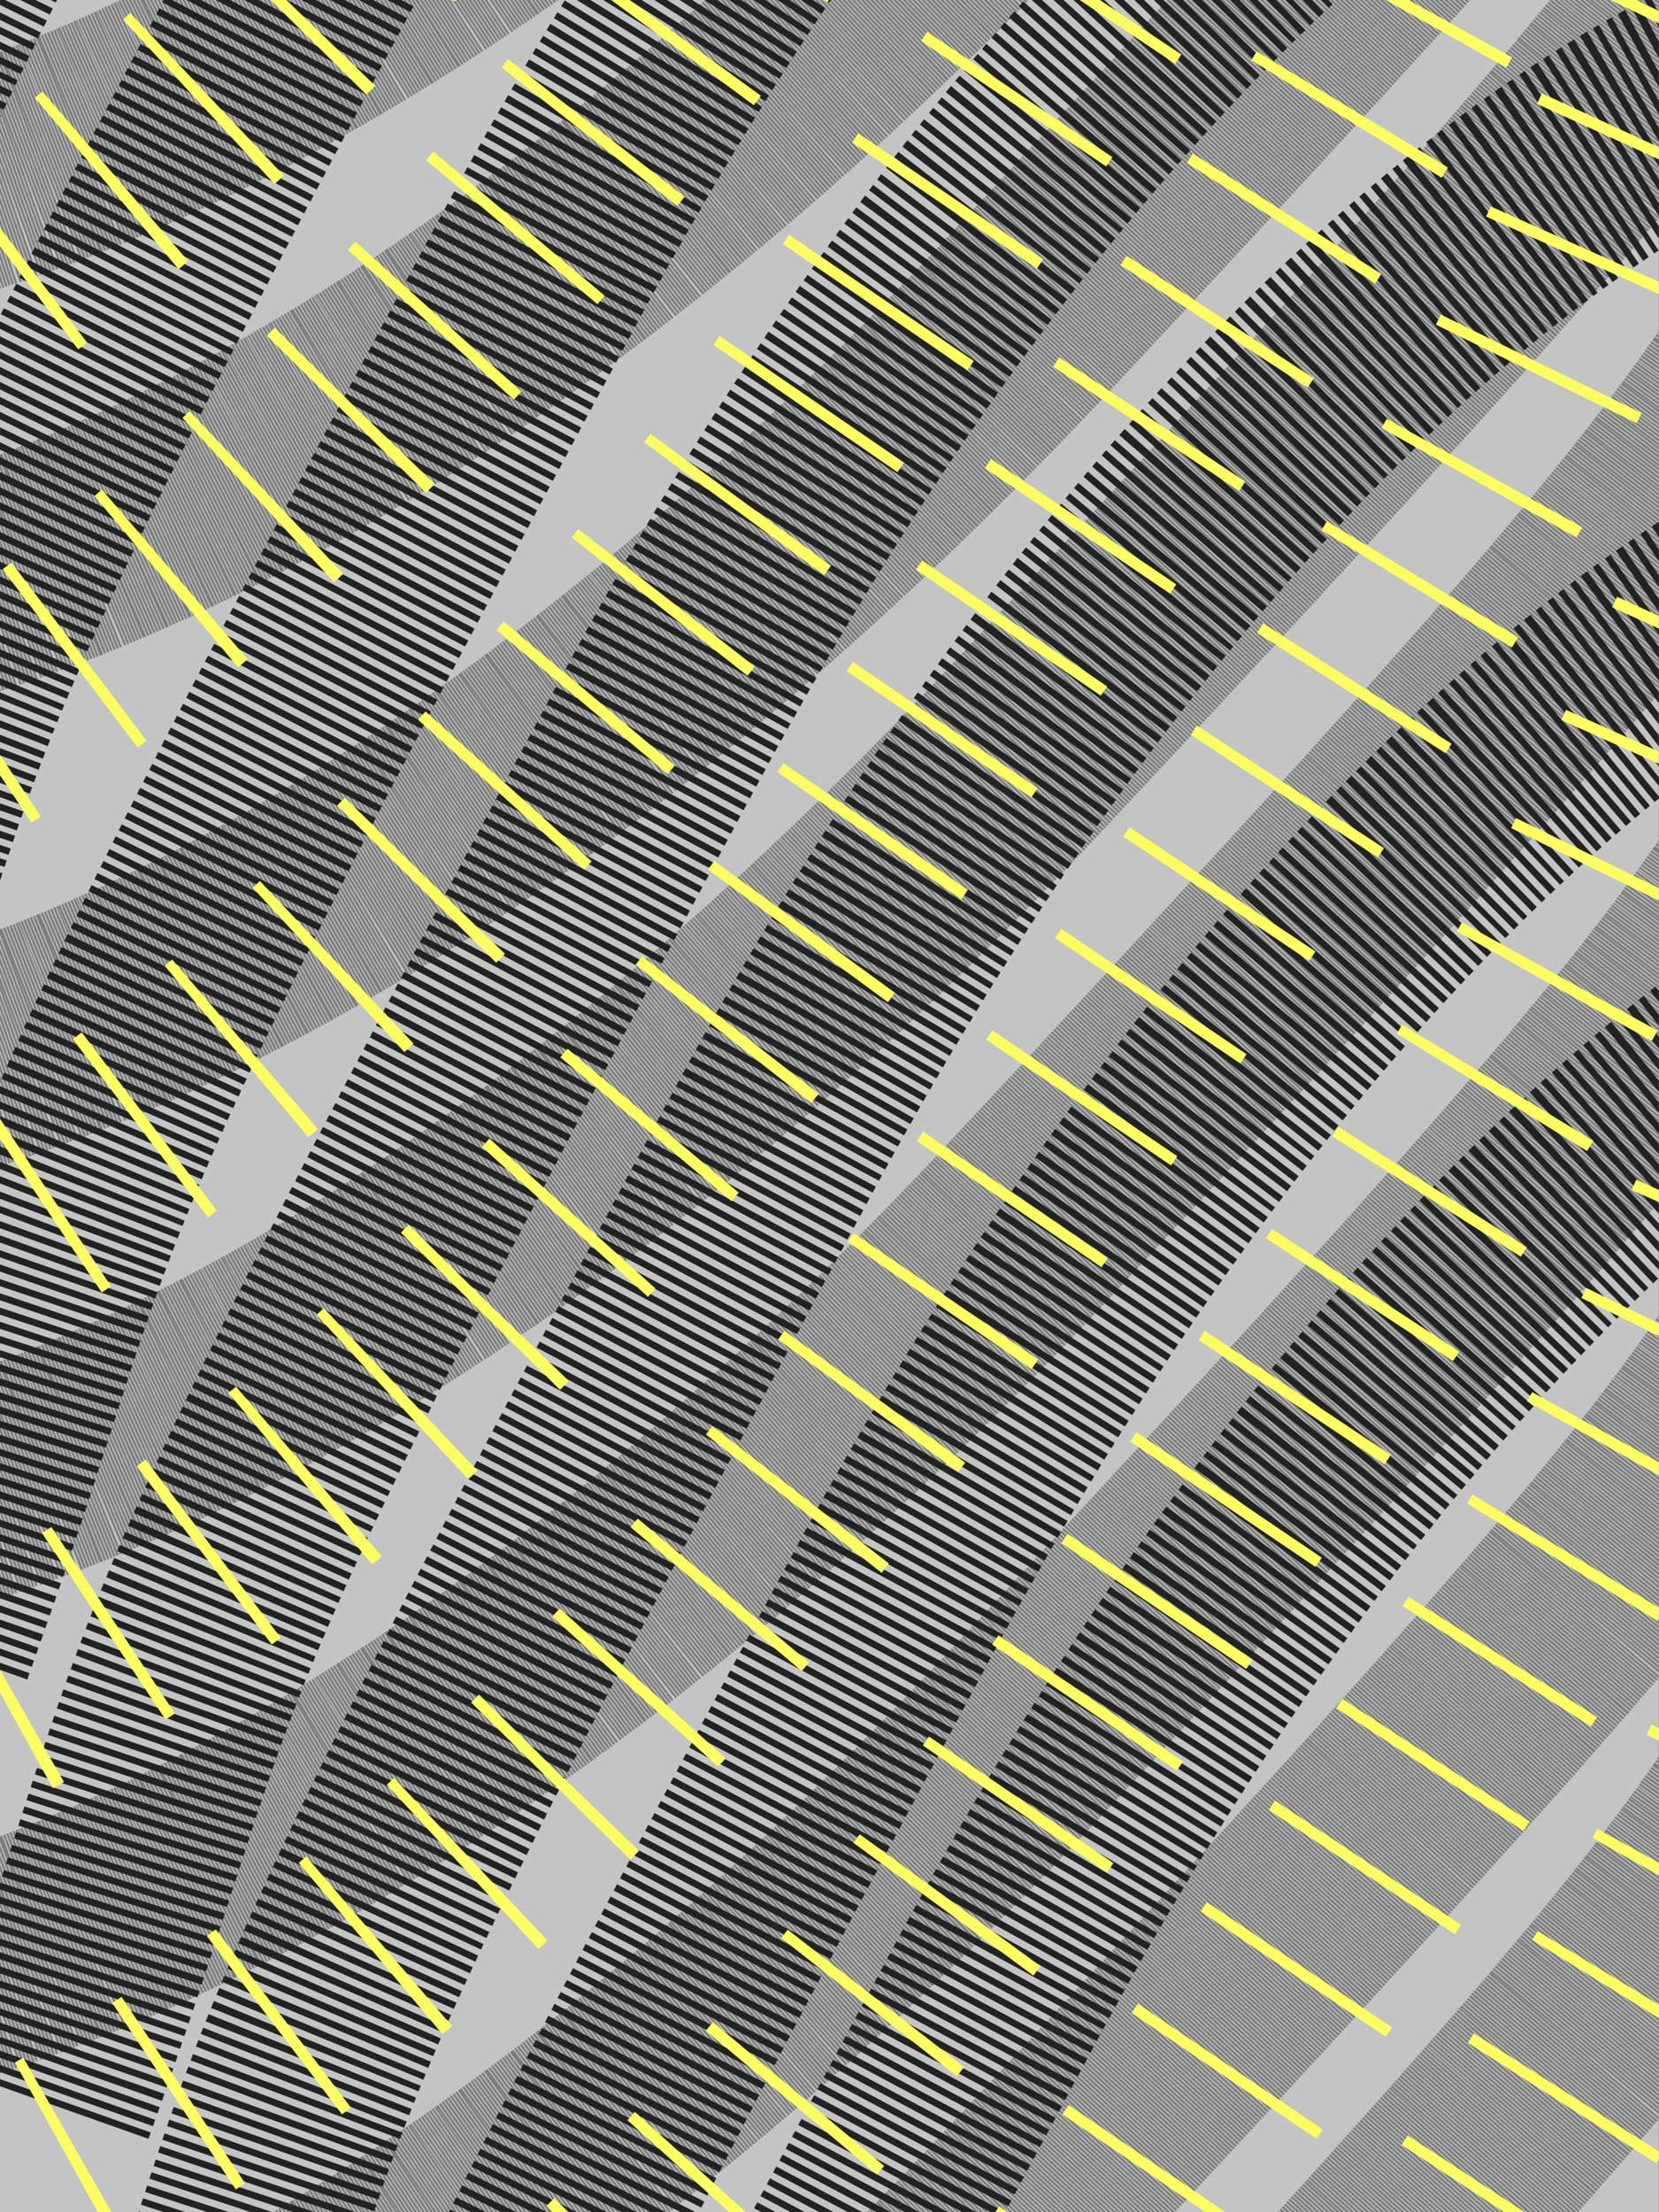 <svg width="7418" height="9890" viewBox="0 0 7418 9890" fill="none" xmlns="http://www.w3.org/2000/svg">
  <rect x="0" y="0" width="7418" height="9890" fill="#333333" stroke="none"/>
  <g clip-path="url(#clip0_303_578)">
    <rect width="7417.5" height="9890" fill="#C4C4C4"/>
    <path d="M-1441 6868.36C-605.645 6953.46 1774.86 6362.79 4614.06 3319.36C8163.05 -484.93 7537.03 2.563 8859 -1923" stroke="#7D7D7D" stroke-width="1000" stroke-dasharray="10 5"/>
    <path d="M-1441 8992.36C-605.645 9077.46 1774.86 8486.79 4614.06 5443.36C8163.05 1639.07 7537.03 2126.56 8859 201" stroke="#7D7D7D" stroke-width="1000" stroke-dasharray="10 5"/>
    <path d="M-1441 11268.4C-605.645 11353.5 1774.86 10762.8 4614.06 7719.36C8163.05 3915.07 7537.03 4402.56 8859 2477" stroke="#7D7D7D" stroke-width="1000" stroke-dasharray="10 5"/>
    <path d="M-1441 13392.4C-605.645 13477.5 1774.86 12886.8 4614.06 9843.36C8163.05 6039.07 7537.03 6526.56 8859 4601" stroke="#7D7D7D" stroke-width="1000" stroke-dasharray="10 5"/>
    <path d="M-1441 15366.4C-605.645 15451.5 1774.86 14860.8 4614.06 11817.4C8163.05 8013.07 7537.03 8500.56 8859 6575" stroke="#7D7D7D" stroke-width="1000" stroke-dasharray="10 5"/>
    <path d="M-1441 2813.36C-605.645 2898.46 1774.86 2307.79 4614.06 -735.64C8163.05 -4539.93 7537.03 -4052.44 8859 -5978" stroke="#7D7D7D" stroke-width="1000" stroke-dasharray="10 5"/>
    <path d="M-1441 1013.36C-605.645 1098.46 1774.86 507.792 4614.06 -2535.64C8163.05 -6339.93 7537.03 -5852.44 8859 -7778" stroke="#7D7D7D" stroke-width="1000" stroke-dasharray="10 5"/>
    <path d="M-1441 4937.36C-605.645 5022.46 1774.86 4431.79 4614.06 1388.36C8163.05 -2415.93 7537.03 -1928.44 8859 -3854" stroke="#7D7D7D" stroke-width="1000" stroke-dasharray="10 5"/>
    <path d="M7904.71 -1725.18C7075.3 -1594.24 4924.41 -415.521 2956.09 3251.8C495.688 7835.95 976.541 7204.81 189.858 9404.02" stroke="#222222" stroke-width="1000" stroke-dasharray="30 30"/>
    <path d="M7362.56 -3778.82C6533.16 -3647.88 4382.27 -2469.16 2413.95 1198.16C-46.455 5782.3 434.399 5151.17 -352.284 7350.38" stroke="#222222" stroke-width="1000" stroke-dasharray="30 30"/>
    <path d="M6781.62 -5979.43C5952.21 -5848.49 3801.32 -4669.77 1833 -1002.45C-627.4 3581.69 -146.547 2950.56 -933.23 5149.77" stroke="#222222" stroke-width="1000" stroke-dasharray="30 30"/>
    <path d="M6239.47 -8033.08C5410.07 -7902.14 3259.18 -6723.42 1290.86 -3056.1C-1169.54 1528.05 -688.691 896.911 -1475.37 3096.12" stroke="#222222" stroke-width="1000" stroke-dasharray="30 30"/>
    <path d="M5735.61 -9941.69C4906.21 -9810.75 2755.32 -8632.03 786.996 -4964.71C-1673.41 -380.563 -1192.55 -1011.7 -1979.23 1187.51" stroke="#222222" stroke-width="1000" stroke-dasharray="30 30"/>
    <path d="M8939.74 2195.5C8110.33 2326.44 5959.44 3505.16 3991.12 7172.48C1530.72 11756.6 2011.57 11125.5 1224.89 13324.7" stroke="#222222" stroke-width="1000" stroke-dasharray="30 30"/>
    <path d="M9399.18 3935.88C8569.78 4066.82 6418.89 5245.54 4450.57 8912.86C1990.17 13497 2471.02 12865.9 1684.34 15065.1" stroke="#222222" stroke-width="1000" stroke-dasharray="30 30"/>
    <path d="M8397.59 141.856C7568.18 272.801 5417.29 1451.52 3448.97 5118.84C988.57 9702.98 1469.42 9071.85 682.741 11271.1" stroke="#222222" stroke-width="1000" stroke-dasharray="30 30"/>
    <path d="M-1549.6 8102.64C-710.848 8063.29 1556.17 7127.16 3914.18 3697.4C6861.7 -589.808 6314.64 -15.115 7337.38 -2114.97" stroke="#FCFF61" stroke-width="1000" stroke-dasharray="50 500"/>
    <path d="M-1235.57 10203.3C-396.815 10163.9 1870.2 9227.81 4228.22 5798.05C7175.74 1510.85 6628.67 2085.54 7651.41 -14.316" stroke="#FCFF61" stroke-width="1000" stroke-dasharray="50 500"/>
    <path d="M-899.059 12454.3C-60.303 12414.9 2206.71 11478.8 4564.73 8049.03C7512.25 3761.83 6965.18 4336.52 7987.92 2236.67" stroke="#FCFF61" stroke-width="1000" stroke-dasharray="50 500"/>
    <path d="M-585.024 14554.9C253.732 14515.6 2520.75 13579.5 4878.76 10149.7C7826.28 5862.49 7279.22 6437.19 8301.96 4337.33" stroke="#FCFF61" stroke-width="1000" stroke-dasharray="50 500"/>
    <path d="M-293.163 16507.2C545.593 16467.9 2812.61 15531.8 5170.62 12102C8118.14 7814.79 7571.08 8389.49 8593.82 6289.63" stroke="#FCFF61" stroke-width="1000" stroke-dasharray="50 500"/>
    <path d="M-2149.14 4092.21C-1310.39 4052.86 956.627 3116.72 3314.64 -313.038C6262.16 -4600.24 5715.1 -4025.55 6737.84 -6125.4" stroke="#FCFF61" stroke-width="1000" stroke-dasharray="50 500"/>
    <path d="M-2415.28 2311.98C-1576.52 2272.64 690.494 1336.5 3048.51 -2093.26C5996.03 -6380.46 5448.97 -5805.77 6471.71 -7905.63" stroke="#FCFF61" stroke-width="1000" stroke-dasharray="50 500"/>
    <path d="M-1835.11 6192.86C-996.349 6153.51 1270.67 5217.38 3628.68 1787.62C6576.2 -2499.59 6029.14 -1924.89 7051.88 -4024.75" stroke="#FCFF61" stroke-width="1000" stroke-dasharray="50 500"/>
  </g>
  <defs>
    <clipPath id="clip0_303_578">
      <rect width="7417.5" height="9890" fill="white"/>
    </clipPath>
  </defs>
</svg>
